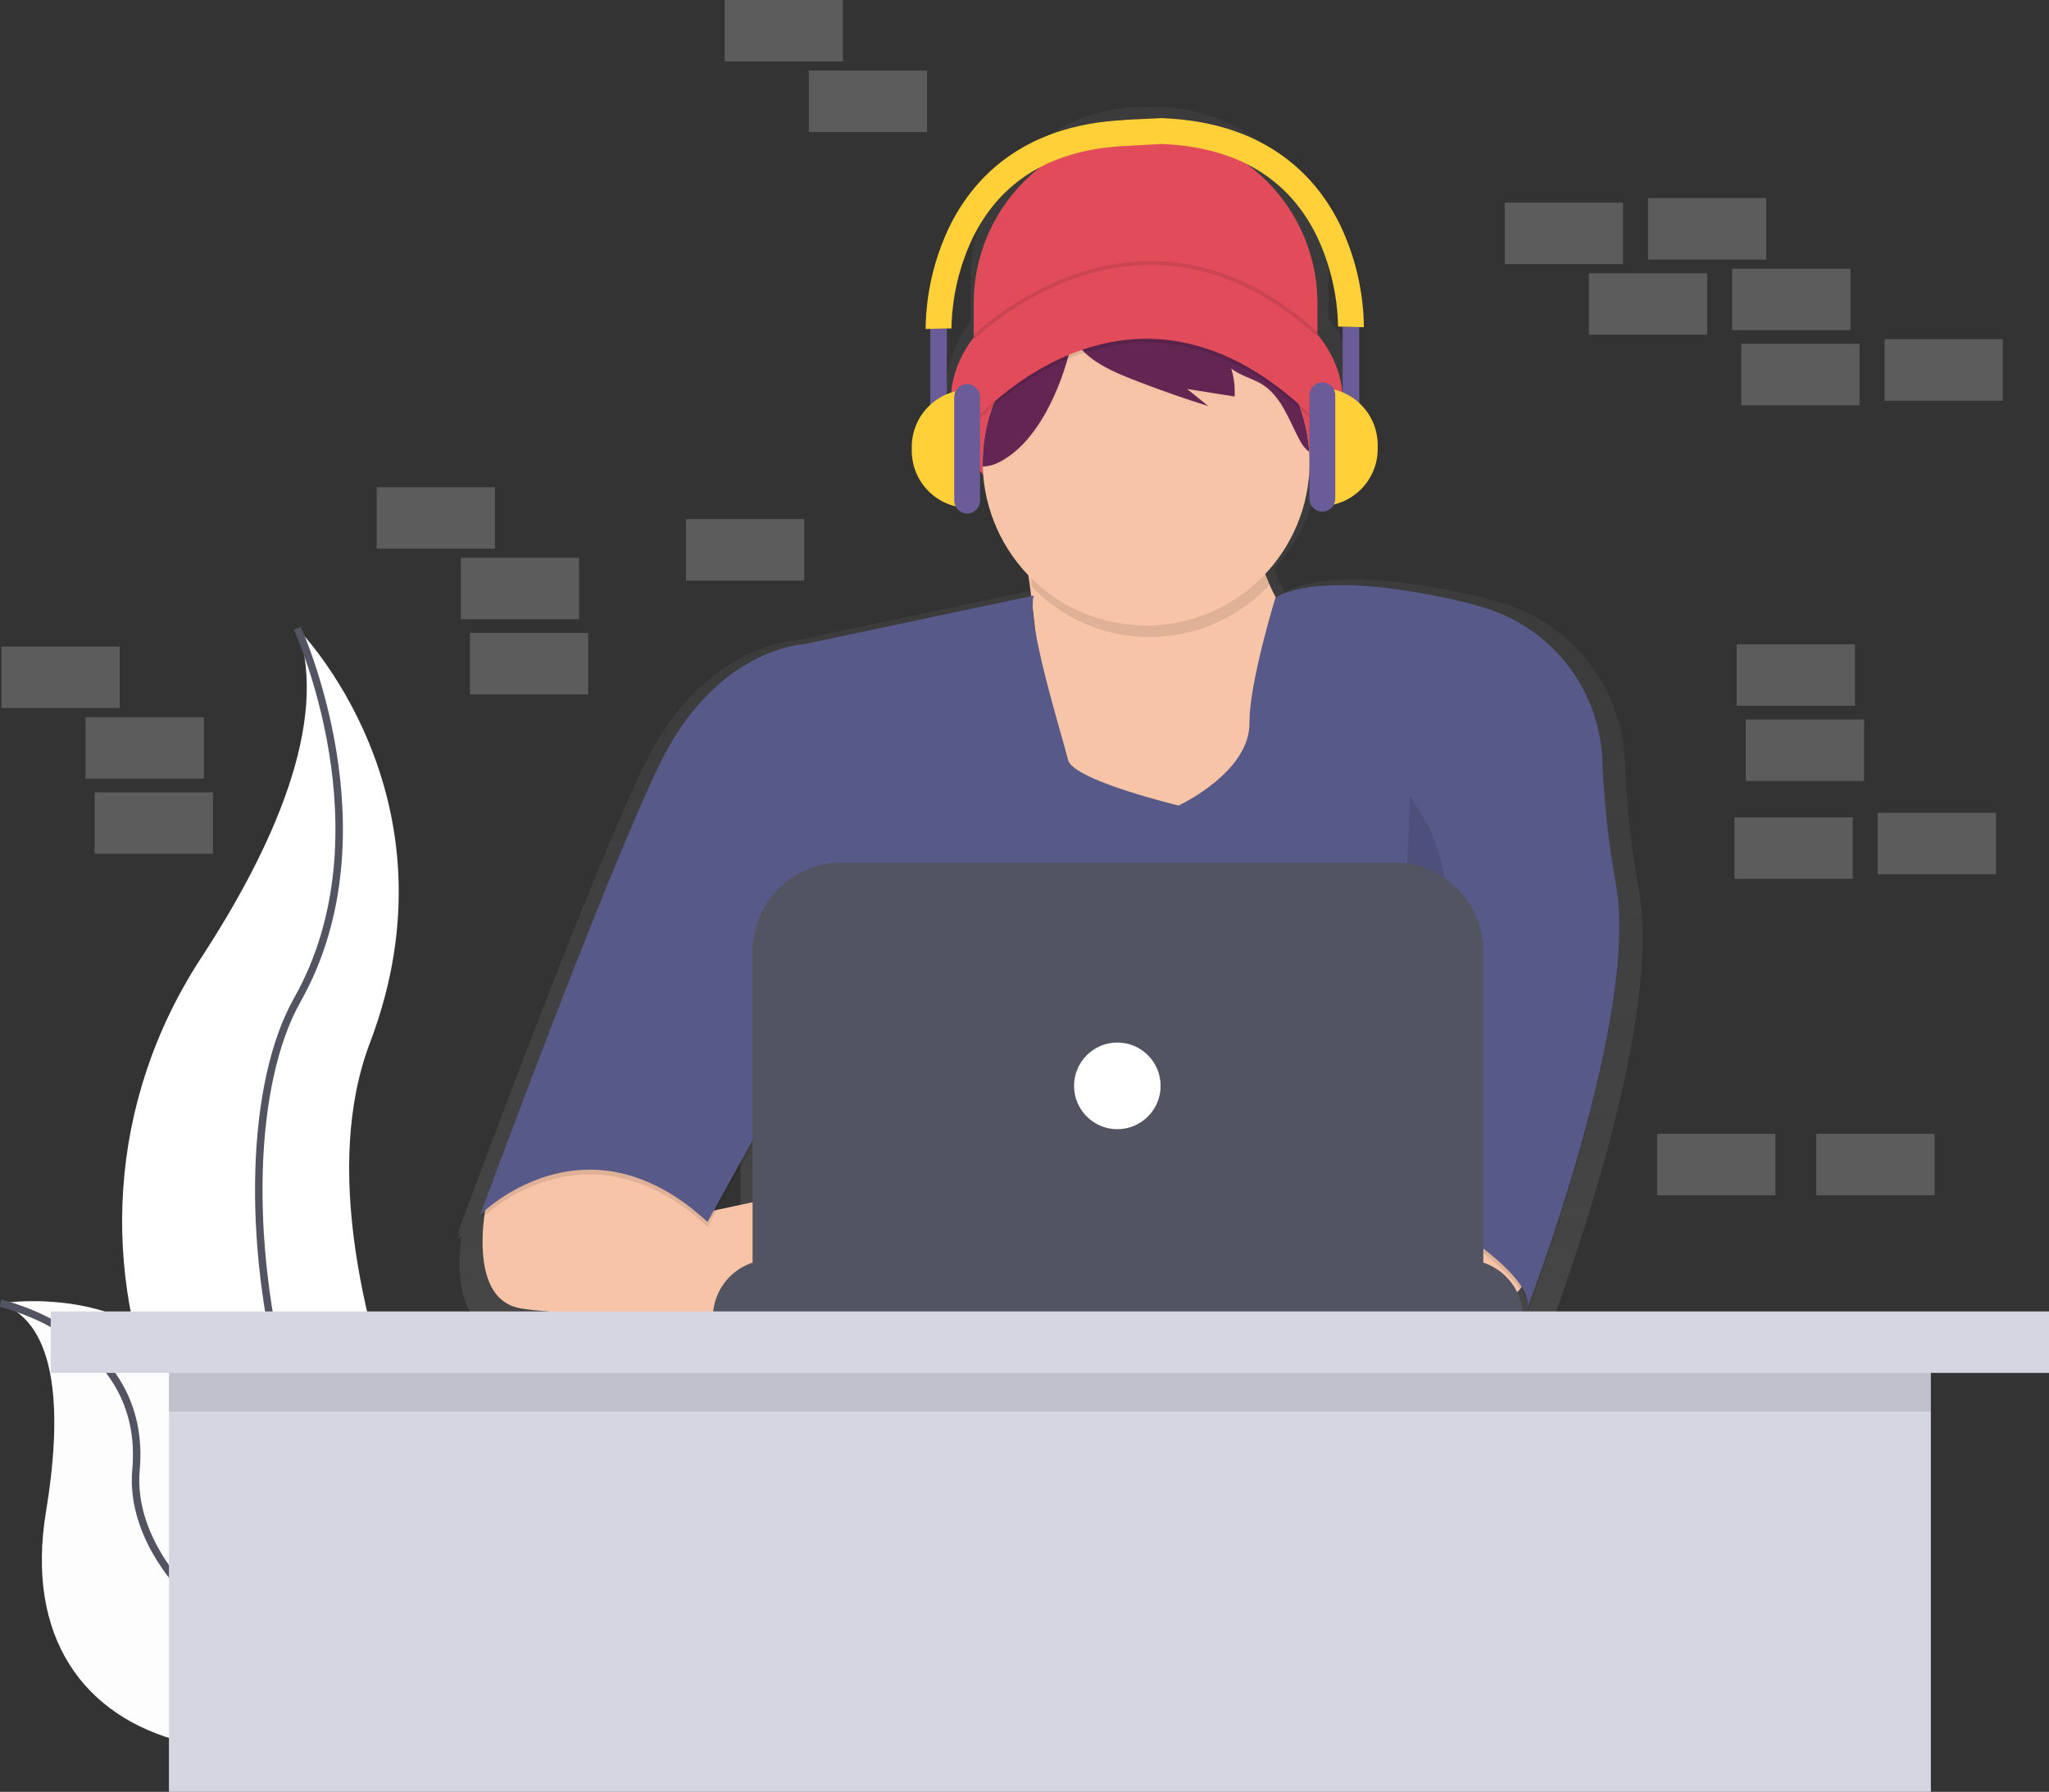<svg width="549" height="480" viewBox="0 0 549 480" fill="none" xmlns="http://www.w3.org/2000/svg">
<rect x="0" y="0" width="549" height="480" fill="#333333" stroke="none"/>
<g clip-path="url(#clip0)">
<path opacity="0.2" d="M497.015 172.605H465.328V189.072H497.015V172.605Z" fill="white"/>
<path opacity="0.2" d="M499.453 192.732H467.766V209.199H499.453V192.732Z" fill="white"/>
<path opacity="0.2" d="M473.25 53.062H441.563V69.53H473.25V53.062Z" fill="white"/>
<path opacity="0.2" d="M495.797 71.969H464.11V88.437H495.797V71.969Z" fill="white"/>
<path opacity="0.2" d="M434.86 54.282H403.173V70.75H434.86V54.282Z" fill="white"/>
<path opacity="0.2" d="M536.624 90.877H504.937V107.344H536.624V90.877Z" fill="white"/>
<path opacity="0.2" d="M498.234 92.097H466.547V108.564H498.234V92.097Z" fill="white"/>
<path opacity="0.2" d="M457.407 73.189H425.72V89.657H457.407V73.189Z" fill="white"/>
<path opacity="0.2" d="M534.796 217.738H503.109V234.206H534.796V217.738Z" fill="white"/>
<path opacity="0.2" d="M496.406 218.958H464.719V235.426H496.406V218.958Z" fill="white"/>
<path d="M79.674 168.335C79.674 168.335 124.335 213.036 99.125 279.339C73.916 345.643 142.335 455.994 142.335 455.994C142.335 455.994 141.604 455.884 140.245 455.646C48.524 439.441 2.949 334.445 53.977 256.468C72.916 227.442 88.48 193.427 79.674 168.335Z" fill="white"/>
<path d="M79.674 168.335C79.674 168.335 104.884 223.13 79.674 267.824C54.465 312.518 75.354 437.989 142.341 455.994" stroke="#535461" stroke-width="2" stroke-miterlimit="10"/>
<path d="M0.128 349.125C0.128 349.125 51.089 341.001 55.732 386.714C60.376 432.427 153.73 438.764 153.73 438.764C153.73 438.764 153.121 439.179 151.981 439.929C74.903 490.551 1.225 472.187 12.334 404.944C16.459 379.944 16.118 354.834 0.128 349.125Z" fill="white"/>
<path opacity="0.2" d="M0.128 349.125C0.128 349.125 51.089 341.001 55.732 386.714C60.376 432.427 153.73 438.764 153.73 438.764C153.73 438.764 153.121 439.179 151.981 439.929C74.903 490.551 1.225 472.187 12.334 404.944C16.459 379.944 16.118 354.834 0.128 349.125Z" fill="#F5F5F5"/>
<path d="M0.128 349.125C0.128 349.125 39.682 357.817 36.434 393.813C33.186 429.81 95.177 472.986 153.73 438.764" stroke="#535461" stroke-width="2" stroke-miterlimit="10"/>
<path opacity="0.2" d="M32.071 173.215H0.384V189.682H32.071V173.215Z" fill="white"/>
<path opacity="0.2" d="M54.617 192.122H22.93V208.59H54.617V192.122Z" fill="white"/>
<path opacity="0.2" d="M225.848 0H194.161V16.468H225.848V0Z" fill="white"/>
<path opacity="0.2" d="M475.687 303.736H444.001V320.203H475.687V303.736Z" fill="white"/>
<path opacity="0.2" d="M57.055 212.249H25.368V228.717H57.055V212.249Z" fill="white"/>
<path opacity="0.2" d="M248.395 18.907H216.708V35.375H248.395V18.907Z" fill="white"/>
<path opacity="0.2" d="M132.616 130.521H100.929V146.989H132.616V130.521Z" fill="white"/>
<path opacity="0.2" d="M155.162 149.428H123.475V165.896H155.162V149.428Z" fill="white"/>
<path opacity="0.2" d="M215.489 139.06H183.802V155.527H215.489V139.06Z" fill="white"/>
<path opacity="0.2" d="M157.6 169.555H125.913V186.023H157.6V169.555Z" fill="white"/>
<path opacity="0.2" d="M518.343 303.736H486.656V320.203H518.343V303.736Z" fill="white"/>
<path d="M439.138 238.542C437.086 227.114 435.828 215.557 435.372 203.954C434.967 194.399 431.619 185.203 425.786 177.627C419.954 170.051 411.924 164.466 402.795 161.639C399.468 160.614 395.806 159.656 391.76 158.796C356.295 151.258 345.521 157.839 344.296 158.705C343.259 156.818 342.357 154.859 341.597 152.844C341.536 152.636 341.481 152.429 341.42 152.234C348.439 144.742 352.716 135.091 353.553 124.855C359.47 118.853 362.925 111.608 362.925 103.807C362.925 97.098 360.365 90.804 355.887 85.357V74.757C355.887 62.533 351.035 50.809 342.399 42.166C333.763 33.522 322.05 28.666 309.837 28.666H306.102C300.054 28.666 294.066 29.858 288.479 32.174C282.892 34.491 277.816 37.886 273.54 42.166C269.264 46.446 265.872 51.526 263.557 57.118C261.243 62.711 260.052 68.704 260.052 74.757V86.18C255.988 91.432 253.684 97.427 253.684 103.795C253.684 111.431 256.999 118.53 262.691 124.458C263.468 135.07 267.941 145.072 275.329 152.722C275.579 154.454 275.835 156.314 276.084 158.278L212.65 171.69C212.65 171.69 188.19 172.696 172.432 205.235C159.105 232.797 132.585 303.608 124.731 324.686C123.311 328.504 122.506 330.694 122.506 330.694C122.506 330.694 122.768 330.432 123.262 329.98L122.506 332.036C122.506 332.036 122.89 331.645 123.622 331.005C122.513 339.824 122.354 354.968 133.895 356.853C143.572 358.433 168.507 359.085 187.343 359.347H188.647C201.133 359.512 210.633 359.512 210.633 359.512V359.347H413.209V357.268C413.212 355.381 412.832 353.514 412.094 351.778L412.375 351.437C413.459 352.87 414.18 354.544 414.477 356.316C414.454 356.489 414.421 356.66 414.379 356.828L414.501 356.517C414.549 357.071 414.508 357.629 414.379 358.17C414.379 358.17 440.369 291.147 440.088 251.125C440.163 246.91 439.845 242.698 439.138 238.542ZM277.139 167.335C276.803 165.423 276.587 163.492 276.493 161.553C276.493 161.553 276.493 161.517 276.493 161.498C276.718 163.383 276.937 165.335 277.139 167.335ZM198.397 311.299V327.272L188.403 329.413L198.397 311.299Z" fill="url(#paint0_linear)"/>
<path d="M306.943 35.113C319.156 35.113 330.869 39.969 339.505 48.612C348.141 57.256 352.992 68.98 352.992 81.204V100.867H260.893V81.204C260.893 68.98 265.745 57.256 274.381 48.612C283.017 39.969 294.729 35.113 306.943 35.113Z" fill="#E14B5A"/>
<path d="M307.265 143.414C336.255 143.414 359.756 127.252 359.756 107.314C359.756 87.376 336.255 71.213 307.265 71.213C278.276 71.213 254.775 87.376 254.775 107.314C254.775 127.252 278.276 143.414 307.265 143.414Z" fill="#E14B5A"/>
<path d="M273.616 142.286C273.616 142.286 284.585 199.66 273.616 215.134C262.648 230.607 307.131 236.731 307.131 236.731L353.175 219.971L359.616 178.71C359.616 178.71 331.585 162.913 337.392 131.003L273.616 142.286Z" fill="#F7C4A7"/>
<path d="M409.517 335.689C409.517 335.689 412.417 348.259 396.635 350.516C387.316 351.888 377.839 351.775 368.555 350.18L365.076 318.605H401.79L409.517 335.689Z" fill="#F7C4A7"/>
<path d="M130.83 319.599C130.83 319.599 123.859 347.954 139.642 350.516C155.424 353.078 213.375 353.096 213.375 353.096V319.551L187.136 325.162L162.505 301.522L130.83 319.599Z" fill="#F7C4A7"/>
<path opacity="0.1" d="M277.004 160.821L215.331 173.873C215.331 173.873 191.822 174.843 176.685 206.107C161.548 237.371 128.698 326.662 128.698 326.662C128.698 326.662 156.728 298.295 189.567 328.596L211.467 288.951L206.635 351.809H376.331V322.149C376.331 322.149 411.753 341.166 409.181 351.803C409.181 351.803 439.497 273.624 432.947 238.097C430.975 227.114 429.765 216.007 429.327 204.857C428.94 195.673 425.723 186.835 420.117 179.554C414.512 172.274 406.792 166.908 398.018 164.194C394.825 163.212 391.315 162.291 387.415 161.468C351.024 153.734 341.713 161.468 341.713 161.468C341.713 161.468 334.662 184.425 334.79 194.83C334.949 208.205 315.79 217.073 315.79 217.073C315.79 217.073 287.449 210.303 286.163 204.826C284.877 199.349 274.738 167.268 277.004 160.821Z" fill="black"/>
<path d="M277.004 159.534L215.331 172.587C215.331 172.587 191.822 173.556 176.685 204.82C161.548 236.084 128.691 325.388 128.691 325.388C128.691 325.388 156.722 297.021 189.561 327.321L211.461 287.677L206.629 350.516H376.331V320.862C376.331 320.862 411.753 339.879 409.182 350.516C409.182 350.516 439.497 272.337 432.947 236.81C430.975 225.827 429.765 214.72 429.327 203.57C428.94 194.386 425.723 185.548 420.117 178.267C414.512 170.987 406.792 165.621 398.018 162.907C394.825 161.925 391.315 161.004 387.415 160.181C351.024 152.447 341.713 160.181 341.713 160.181C341.713 160.181 334.662 183.138 334.79 193.543C334.949 206.918 315.79 215.787 315.79 215.787C315.79 215.787 287.449 209.017 286.163 203.54C284.877 198.063 274.738 165.981 277.004 159.534Z" fill="#575988"/>
<path opacity="0.1" d="M340.025 156.796C337.434 149.455 336.854 141.554 338.343 133.912L274.567 145.189C274.567 145.189 275.487 150.014 276.529 157.241C280.65 161.521 285.597 164.917 291.07 167.223C296.544 169.529 302.428 170.697 308.366 170.655C314.305 170.613 320.172 169.363 325.613 166.981C331.053 164.598 335.952 161.133 340.013 156.796H340.025Z" fill="black"/>
<path d="M350.902 123.916C350.852 135.418 346.288 146.439 338.193 154.604C330.099 162.769 319.123 167.423 307.632 167.562C296.14 167.701 285.055 163.315 276.765 155.349C268.476 147.382 263.646 136.474 263.318 124.977C263.318 124.623 263.318 124.269 263.318 123.916C263.316 115.707 265.616 107.663 269.957 100.699C274.297 93.735 280.503 88.129 287.869 84.522C289.182 83.879 290.53 83.302 291.916 82.789C299.121 80.138 306.892 79.415 314.462 80.691C324.164 82.345 333.025 87.223 339.616 94.538C346.207 101.853 350.142 111.177 350.786 121.006C350.863 121.97 350.902 122.94 350.902 123.916Z" fill="#F7C4A7"/>
<g opacity="0.1">
<path opacity="0.1" d="M291.849 83.82L291.91 83.784C290.524 84.296 289.175 84.873 287.863 85.516C280.497 89.124 274.291 94.729 269.95 101.693C265.61 108.658 263.31 116.702 263.312 124.91C263.312 125.264 263.312 125.617 263.312 125.971C264.674 125.934 266.013 125.612 267.242 125.026C277.919 120.037 284.305 104.777 286.84 94.134C287.754 90.322 288.613 86.028 291.849 83.82Z" fill="black"/>
<path opacity="0.1" d="M325.37 85.046C321.903 83.452 318.242 82.322 314.48 81.685C317.565 82.396 320.32 84.128 322.298 86.601C323.268 87.921 324.072 89.355 324.693 90.871C318.865 88.32 312.552 87.067 306.192 87.198C299.831 87.33 293.576 88.843 287.857 91.633C290.605 97.665 299.13 100.952 304.822 103.154C311.054 105.561 317.35 107.763 323.712 109.76L318.082 105.185L330.799 107.21C330.936 104.677 330.635 102.139 329.909 99.708C332.347 101.672 335.577 102.331 338.221 103.978C343.175 107.106 345.241 113.126 347.94 118.341C348.653 119.719 349.494 121.128 350.78 122C350.26 114.122 347.625 106.53 343.153 100.025C338.68 93.521 332.536 88.346 325.37 85.046Z" fill="black"/>
</g>
<path d="M291.849 82.826L291.91 82.789C290.524 83.302 289.175 83.879 287.863 84.522C280.497 88.129 274.291 93.735 269.95 100.699C265.61 107.663 263.31 115.707 263.312 123.916C263.312 124.269 263.312 124.623 263.312 124.977C264.674 124.94 266.013 124.618 267.242 124.032C277.919 119.042 284.305 103.782 286.84 93.139C287.754 89.352 288.613 85.04 291.849 82.826Z" fill="#632652"/>
<path d="M325.37 84.058C321.903 82.464 318.242 81.334 314.48 80.697C317.565 81.408 320.32 83.14 322.298 85.613C323.268 86.933 324.072 88.367 324.693 89.883C318.865 87.332 312.552 86.079 306.192 86.21C299.831 86.342 293.576 87.855 287.857 90.645C290.605 96.677 299.13 99.964 304.822 102.166C311.054 104.573 317.35 106.775 323.712 108.772L318.082 104.197L330.799 106.222C330.936 103.689 330.635 101.151 329.909 98.72C332.347 100.684 335.577 101.343 338.221 102.99C343.175 106.118 345.241 112.138 347.94 117.353C348.653 118.731 349.494 120.14 350.78 121.012C350.26 113.134 347.625 105.542 343.153 99.037C338.68 92.533 332.536 87.358 325.37 84.058Z" fill="#632652"/>
<path opacity="0.1" d="M258.315 116.688C258.315 116.688 303.408 60.576 355.576 116.688L351.066 104.118C351.066 104.118 326.588 68.341 309.203 76.062C291.818 83.784 274.744 89.279 274.744 89.279L258.315 116.688Z" fill="black"/>
<path d="M258.315 115.694C258.315 115.694 303.408 59.582 355.576 115.694L351.066 103.124C351.066 103.124 326.588 67.346 309.203 75.068C291.818 82.789 274.744 88.285 274.744 88.285L258.315 115.694Z" fill="#E14B5A"/>
<path opacity="0.1" d="M221.278 236.572C221.278 236.572 211.62 262.359 225.142 285.566C238.663 308.774 213.228 318.447 213.228 318.447" fill="black"/>
<path opacity="0.1" d="M377.793 213.365C377.793 213.365 394.539 234.639 383.588 253.656C372.638 272.673 373.284 318.447 373.284 318.447" fill="black"/>
<path d="M206.465 337.464H392.607C396.707 337.464 400.639 339.094 403.538 341.996C406.438 344.898 408.066 348.833 408.066 352.937H191.011C191.011 348.834 192.639 344.9 195.537 341.998C198.435 339.096 202.366 337.465 206.465 337.464Z" fill="#535461"/>
<path d="M225.404 231.089H373.674C376.795 231.089 379.885 231.704 382.768 232.9C385.652 234.095 388.272 235.847 390.478 238.056C392.685 240.265 394.436 242.887 395.63 245.773C396.824 248.659 397.439 251.752 397.439 254.876V341.007H201.638V254.876C201.638 248.567 204.142 242.517 208.599 238.056C213.056 233.595 219.101 231.089 225.404 231.089Z" fill="#535461"/>
<path d="M299.374 302.491C305.779 302.491 310.97 297.295 310.97 290.885C310.97 284.475 305.779 279.278 299.374 279.278C292.97 279.278 287.778 284.475 287.778 290.885C287.778 297.295 292.97 302.491 299.374 302.491Z" fill="white"/>
<path opacity="0.1" d="M260.893 90.389C260.893 90.389 305.206 46.06 352.998 89.578" stroke="black" stroke-miterlimit="10"/>
<path d="M364.192 87.565H359.744V112.809H364.192V87.565Z" fill="#6A5C99"/>
<path d="M353.809 103.898C357.875 103.898 361.775 105.515 364.65 108.393C367.525 111.271 369.14 115.174 369.14 119.244V120.232C369.14 124.302 367.525 128.205 364.65 131.083C361.775 133.96 357.875 135.577 353.809 135.577V103.898Z" fill="#FFD037"/>
<path d="M357.763 105.881C357.763 103.967 356.214 102.416 354.302 102.416C352.391 102.416 350.841 103.967 350.841 105.881V133.601C350.841 135.514 352.391 137.065 354.302 137.065C356.214 137.065 357.763 135.514 357.763 133.601V105.881Z" fill="#6A5C99"/>
<path d="M249.242 113.303H253.69V88.059H249.242V113.303Z" fill="#6A5C99"/>
<path d="M259.625 136.071C255.559 136.071 251.66 134.454 248.784 131.577C245.909 128.699 244.294 124.796 244.294 120.726V119.738C244.294 117.723 244.69 115.727 245.461 113.865C246.231 112.004 247.361 110.312 248.784 108.887C250.208 107.462 251.898 106.332 253.758 105.56C255.618 104.789 257.612 104.392 259.625 104.392V136.071Z" fill="#FFD037"/>
<path d="M255.671 134.089C255.671 136.002 257.22 137.553 259.132 137.553C261.043 137.553 262.593 136.002 262.593 134.089V106.368C262.593 104.455 261.043 102.904 259.132 102.904C257.22 102.904 255.671 104.455 255.671 106.368V134.089Z" fill="#6A5C99"/>
<path d="M359.22 60.583C353.193 48.043 340.067 32.88 311.775 31.667V31.63H311.433L301.409 32.106V32.154C273.306 33.447 260.241 48.555 254.233 61.052C250.231 69.524 248.107 78.762 248.005 88.132L251.466 88.047L254.927 87.968C255.077 79.625 256.994 71.409 260.552 63.864C268.181 48.177 282.221 39.839 302.275 39.065L311.141 38.571C331.207 39.339 345.253 47.689 352.876 63.37C356.44 70.918 358.361 79.138 358.513 87.486L361.974 87.565L365.435 87.65C365.336 78.285 363.215 69.052 359.22 60.583Z" fill="#FFD037"/>
<path d="M517.343 353.138H45.264V480H517.343V353.138Z" fill="#D6D6E3"/>
<path opacity="0.1" d="M517.343 361.677H45.264V378.145H517.343V361.677Z" fill="black"/>
<path d="M549 351.309H13.595V367.776H549V351.309Z" fill="#D6D6E3"/>
</g>
<defs>
<linearGradient id="paint0_linear" x1="281.3" y1="359.543" x2="281.3" y2="28.666" gradientUnits="userSpaceOnUse">
<stop stop-color="#808080" stop-opacity="0.25"/>
<stop offset="0.54" stop-color="#808080" stop-opacity="0.12"/>
<stop offset="1" stop-color="#808080" stop-opacity="0.1"/>
</linearGradient>
<clipPath id="clip0">
<rect width="549" height="480" fill="white"/>
</clipPath>
</defs>
</svg>
